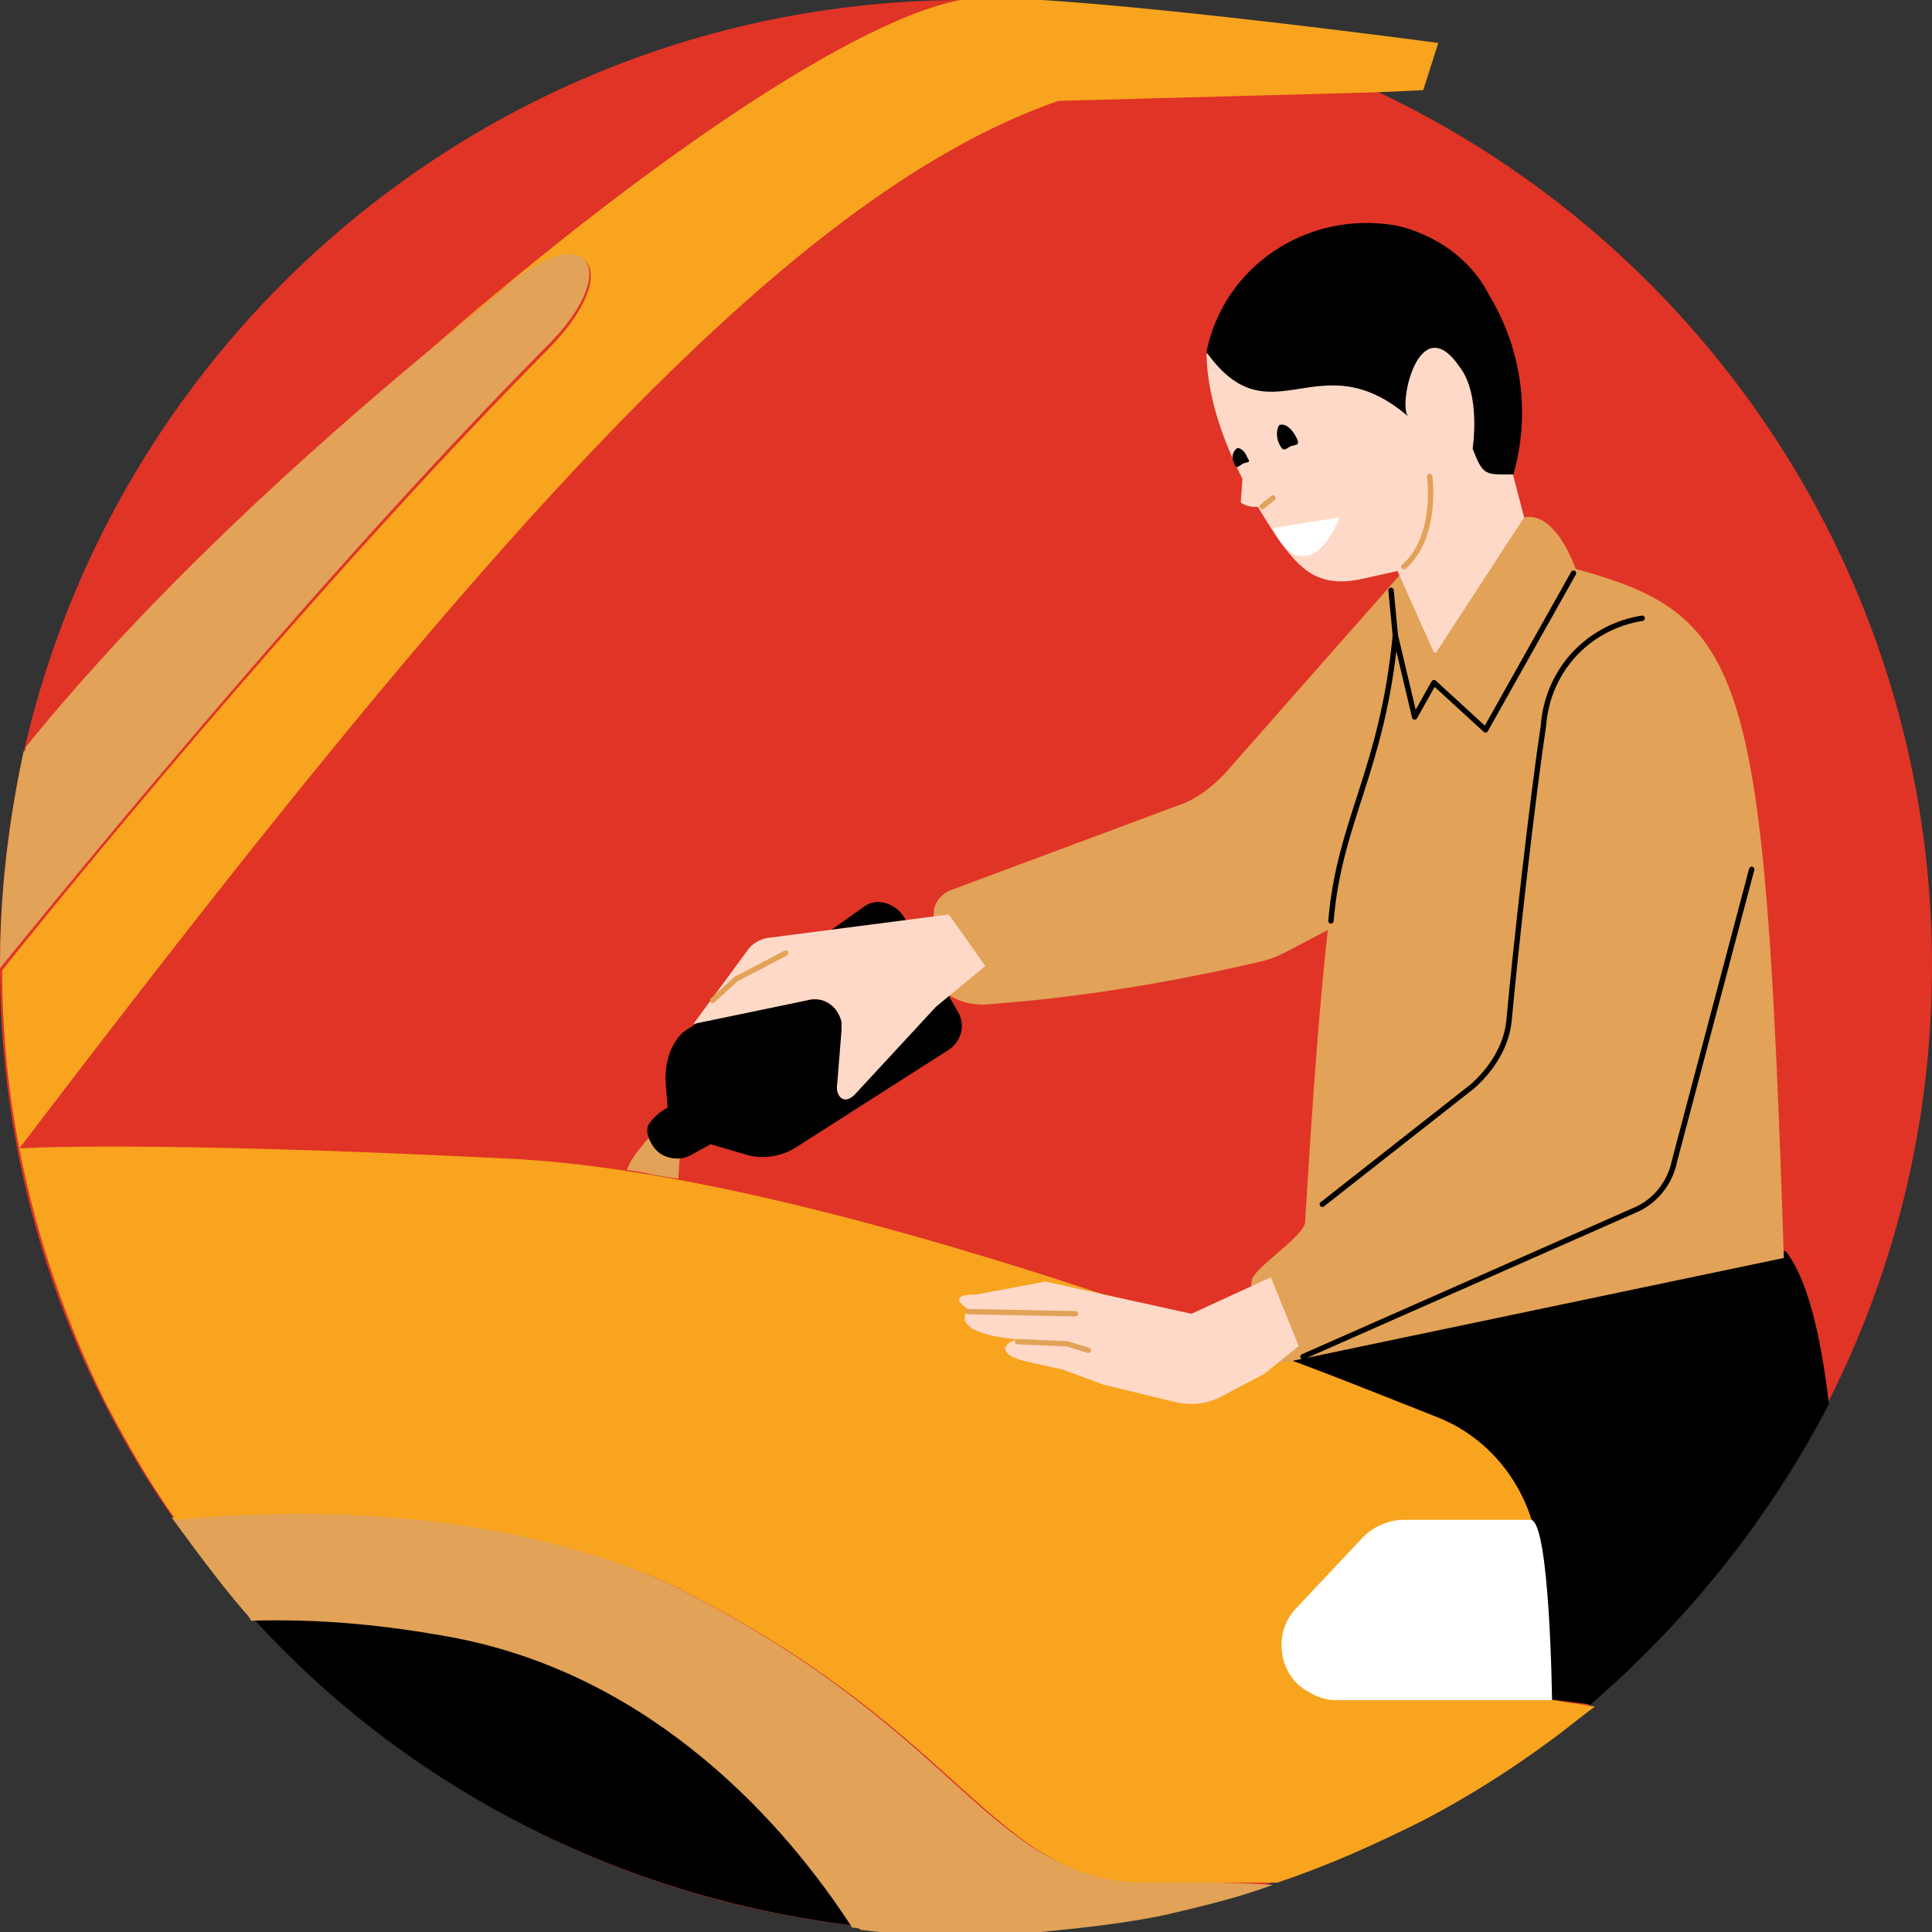 <svg width="90" height="90" viewBox="0 0 90 90" fill="none" xmlns="http://www.w3.org/2000/svg">
<rect x="0" y="0" width="90" height="90" fill="#333333" stroke="none"/>
<g clip-path="url(#clip0_35_481)">
<path d="M45 90C69.853 90 90 69.853 90 45C90 20.147 69.853 0 45 0C20.147 0 0 20.147 0 45C0 69.853 20.147 90 45 90Z" fill="#E03426"/>
<path d="M64.4 54.2L58.3 62.7C61.7 63.9 64.6 65.1 66.9 66C69.8 67.2 71.7 70 71.7 73.1V79V79.1L74.1 79.4C78.6 75.5 82.4 70.8 85.2 65.4C84.8 62.1 84.2 59.6 83.2 58.3L64.4 54.2Z" fill="black"/>
<path d="M21.3 76.2C18.2 75.6 15 75.4 11.8 75.4C18.9 83.2 28.8 88.4 39.8 89.7C36.7 84.9 30.6 77.9 21.3 76.2Z" fill="black"/>
<path d="M54.5 87.6C53.9 87.6 53.4 87.6 52.8 87.6C46.1 87.3 44.7 80.8 32.2 74.3C31.1 73.7 29.9 73.2 28.8 72.8C21.3 70 13.1 70.2 8 70.7C9.1 72.2 10.2 73.7 11.4 75.1C11.5 75.2 11.6 75.3 11.7 75.5C14.9 75.4 18 75.7 21.2 76.3C30.5 78.1 36.6 85 39.7 89.8C39.8 89.8 40 89.8 40.1 89.9C41.7 90.1 43.3 90.2 44.9 90.2C46.1 90.2 47.3 90.1 48.5 90C50.5 89.8 52.4 89.6 54.3 89.2C56 88.8 57.7 88.4 59.3 87.8C57.7 87.7 56.1 87.7 54.5 87.6Z" fill="#E2A257"/>
<path d="M71.7 79.1C71.7 79.1 71.7 79 71.7 79.1V79.1Z" stroke="#E03426" stroke-miterlimit="10"/>
<path d="M71.7 79.1V73.1C71.7 70 69.8 67.1 66.9 66C64.6 65.1 61.7 63.9 58.3 62.7C48.1 59 34.2 54.6 24.2 54C6.5 53.1 0.9 53.5 0.9 53.5C21.6 26.3 36.3 9.2 49.3 4.7L64.1 4.3L66.3 4.2L67 2C67 2 50.6 -0.2 45.5 -0.1C41 0.2 30.9 6.8 19.9 16.4C21.2 15.3 22.5 14.3 23.5 13.4C27.3 10.2 29.2 12.5 25.6 16.2C15.7 26.2 4.9 39.2 0.1 45.2C0.1 52.4 1.9 59.2 4.9 65.3C5.9 67.2 6.9 69 8.2 70.8C13.3 70.3 21.5 70.2 29 72.9C30.2 73.3 31.3 73.8 32.4 74.4C44.9 80.9 46.3 87.4 53 87.7C53.6 87.7 54.1 87.7 54.7 87.7C56.3 87.7 57.9 87.7 59.5 87.7C61.9 86.9 64.1 85.9 66.3 84.8C68.4 83.7 70.3 82.5 72.2 81.1C72.9 80.6 73.6 80 74.3 79.5L71.7 79.1Z" fill="#F8A41E"/>
<path d="M23.5 13.4C22.5 14.3 21.2 15.3 19.9 16.4C14.5 20.9 7.1 27.5 1.2 34.8C1.2 34.9 1.2 35 1.1 35C0.4 38.3 0 41.6 0 45V45.1C4.8 39.2 15.6 26.1 25.5 16.1C29.1 12.5 27.3 10.1 23.5 13.4Z" fill="#E2A257"/>
<path d="M30.7 52.4C30.2 53.1 29.5 53.7 29.2 54.5C29.2 54.5 30 54.6 30.3 54.7C31.4 54.9 31.6 54.9 31.6 54.9C31.7 53.5 31.6 54.8 31.7 53.4C31.3 53.1 31 52.8 30.7 52.4Z" fill="#E2A257"/>
<path d="M71.3 70.8H65.4C64.7 70.8 64 71.1 63.5 71.6L60.4 74.9C59.4 75.9 59.5 77.6 60.5 78.5C61 78.9 61.6 79.2 62.2 79.2H72.3C72.3 79.2 72.2 70.8 71.3 70.8Z" fill="white"/>
<path d="M34.8 46.1L31.8 48.1C31.2 48.7 31 49.5 31 50.3L31.1 51.6C30.7 51.8 30.4 52.1 30.2 52.4C30 52.9 30.5 53.5 30.5 53.5C30.9 54 31.7 54.1 32.2 53.8L33.1 53.3L34.8 53.8C35.5 54 36.3 53.9 37 53.5L44.2 48.9C44.8 48.5 45 47.7 44.6 47.1L42.1 42.7C41.7 42.1 40.9 41.8 40.3 42.2L34.8 46.1Z" fill="black"/>
<path d="M43.3 45.2L43.5 42.5C43.5 42.1 43.8 41.7 44.2 41.5L55.2 37.4C55.9 37.1 56.5 36.6 57 36.1L65.9 26L72.1 36.3L71.5 33.9L73 37.5L59.8 44.4C59.4 44.6 59.1 44.7 58.7 44.8C54.4 45.8 50.1 46.5 45.8 46.8C44.6 46.8 43.7 46.2 43.3 45.2Z" fill="#E2A257"/>
<path d="M83.1 58.6L59.7 63.5C58.7 62.5 58.2 61.1 58.3 59.7C58.3 59.1 60.8 57.6 60.8 56.9C61.4 47.2 62.4 29.4 66.8 26.7C68.1 25.7 69.5 24.9 71 24.1C72.5 23.8 73.4 26.5 73.4 26.5C81.4 28.7 82.2 31.2 83.1 58.6Z" fill="#E2A257"/>
<path d="M71 24.1L68 12.6L56.2 16.5C56.3 20.1 58.5 23.5 59.4 24.9C60.4 26.3 61.2 27.4 63.3 27L65.1 26.6L66.8 30.4H66.9L71 24.1Z" fill="#FFD9C8"/>
<path d="M56.2 16.4C59.2 20.6 61.4 15.8 65.6 19.4C65.1 18.9 66.1 14.3 68 17.1C69 18.4 68.6 20.9 68.6 20.9C69.1 22.2 69.2 22.1 70.5 22.1C71.3 19.3 70.9 16.3 69.4 13.8C68 11 65 10.5 65 10.5C60.9 9.8 57 12.4 56.2 16.4Z" fill="black"/>
<path d="M59.3 24.6L62.4 24.1C62.4 24.1 61.8 25.8 60.8 25.9C59.8 26 59.3 24.6 59.3 24.6Z" fill="white"/>
<path d="M44.2 42.6L35.7 43.7C35.3 43.8 35 44 34.8 44.3L32.3 47.7L37.6 46.6C38.3 46.4 39 46.8 39.2 47.6C39.2 47.7 39.2 47.9 39.2 48L39 50.5C38.9 51 39.3 51.6 39.9 50.9L43.6 46.9L45.9 45L44.2 42.6Z" fill="#FFD9C8"/>
<path d="M58 20.6L57.8 23.4C57.8 23.4 58.2 23.8 59.1 23.5C59.9 23.3 58 20.6 58 20.6Z" fill="#FFD9C8"/>
<path d="M58.9 64L57 65C56.3 65.4 55.5 65.5 54.7 65.3L51.4 64.5L49.5 63.8L47.7 63.4C46.2 63 47 62.4 47.5 62.4C46.1 62.3 44.4 61.9 45.1 61C44.4 60.5 44.6 60.3 45.5 60.3L48.7 59.7L55.5 61.2L59.2 59.5L60.5 62.7L58.9 64Z" fill="#FFD9C8"/>
<path d="M60.7 63.2L76.1 56.4C77.1 56 77.8 55.1 78 54.1L81.6 40.5" stroke="black" stroke-width="0.25" stroke-linecap="round" stroke-linejoin="round"/>
<path d="M50.7 62.9L49.7 62.6L47.4 62.5" stroke="#E2A257" stroke-width="0.25" stroke-linecap="round" stroke-linejoin="round"/>
<path d="M50.1 61.2L45.1 61.1" stroke="#E2A257" stroke-width="0.25" stroke-linecap="round" stroke-linejoin="round"/>
<path d="M36.6 44.4L34.3 45.6L33.2 46.6" stroke="#E2A257" stroke-width="0.25" stroke-linecap="round" stroke-linejoin="round"/>
<path d="M59.6 20.7C59.8 21.1 59.9 20.9 60.1 20.8C60.3 20.7 60.6 20.8 60.4 20.4C60.2 20 59.9 19.7 59.6 19.8C59.5 19.9 59.4 20.3 59.6 20.7Z" fill="black"/>
<path d="M57.5 21.6C57.6 21.9 57.7 21.7 57.9 21.6C58.1 21.5 58.3 21.6 58.1 21.3C58 21 57.7 20.8 57.6 20.9C57.5 21 57.3 21.2 57.5 21.6Z" fill="black"/>
<path d="M66.6 22.2C66.6 22.2 67 25 65.4 26.4" stroke="#E2A257" stroke-width="0.25" stroke-linecap="round" stroke-linejoin="round"/>
<path d="M58.8 23.6L59.3 23.2" stroke="#E2A257" stroke-width="0.25" stroke-linecap="round" stroke-linejoin="round"/>
<path d="M76.5 28.8C74 29.2 72.1 31.2 71.9 33.8C71.4 37.1 70.6 44.2 70.3 47.5C70.2 48.7 69.5 49.8 68.6 50.6L61.6 56.1" stroke="black" stroke-width="0.25" stroke-linecap="round" stroke-linejoin="round"/>
<path d="M62 42.9C62.4 38.2 64.4 35.9 65 29.6L64.8 27.5" stroke="black" stroke-width="0.25" stroke-linecap="round" stroke-linejoin="round"/>
<path d="M65 29.6L65.9 33.4L66.8 31.8L69.2 34L73.3 26.7" stroke="black" stroke-width="0.25" stroke-linecap="round" stroke-linejoin="round"/>
</g>
<defs>
<clipPath id="clip0_35_481">
<rect width="90" height="90" fill="white"/>
</clipPath>
</defs>
</svg>
